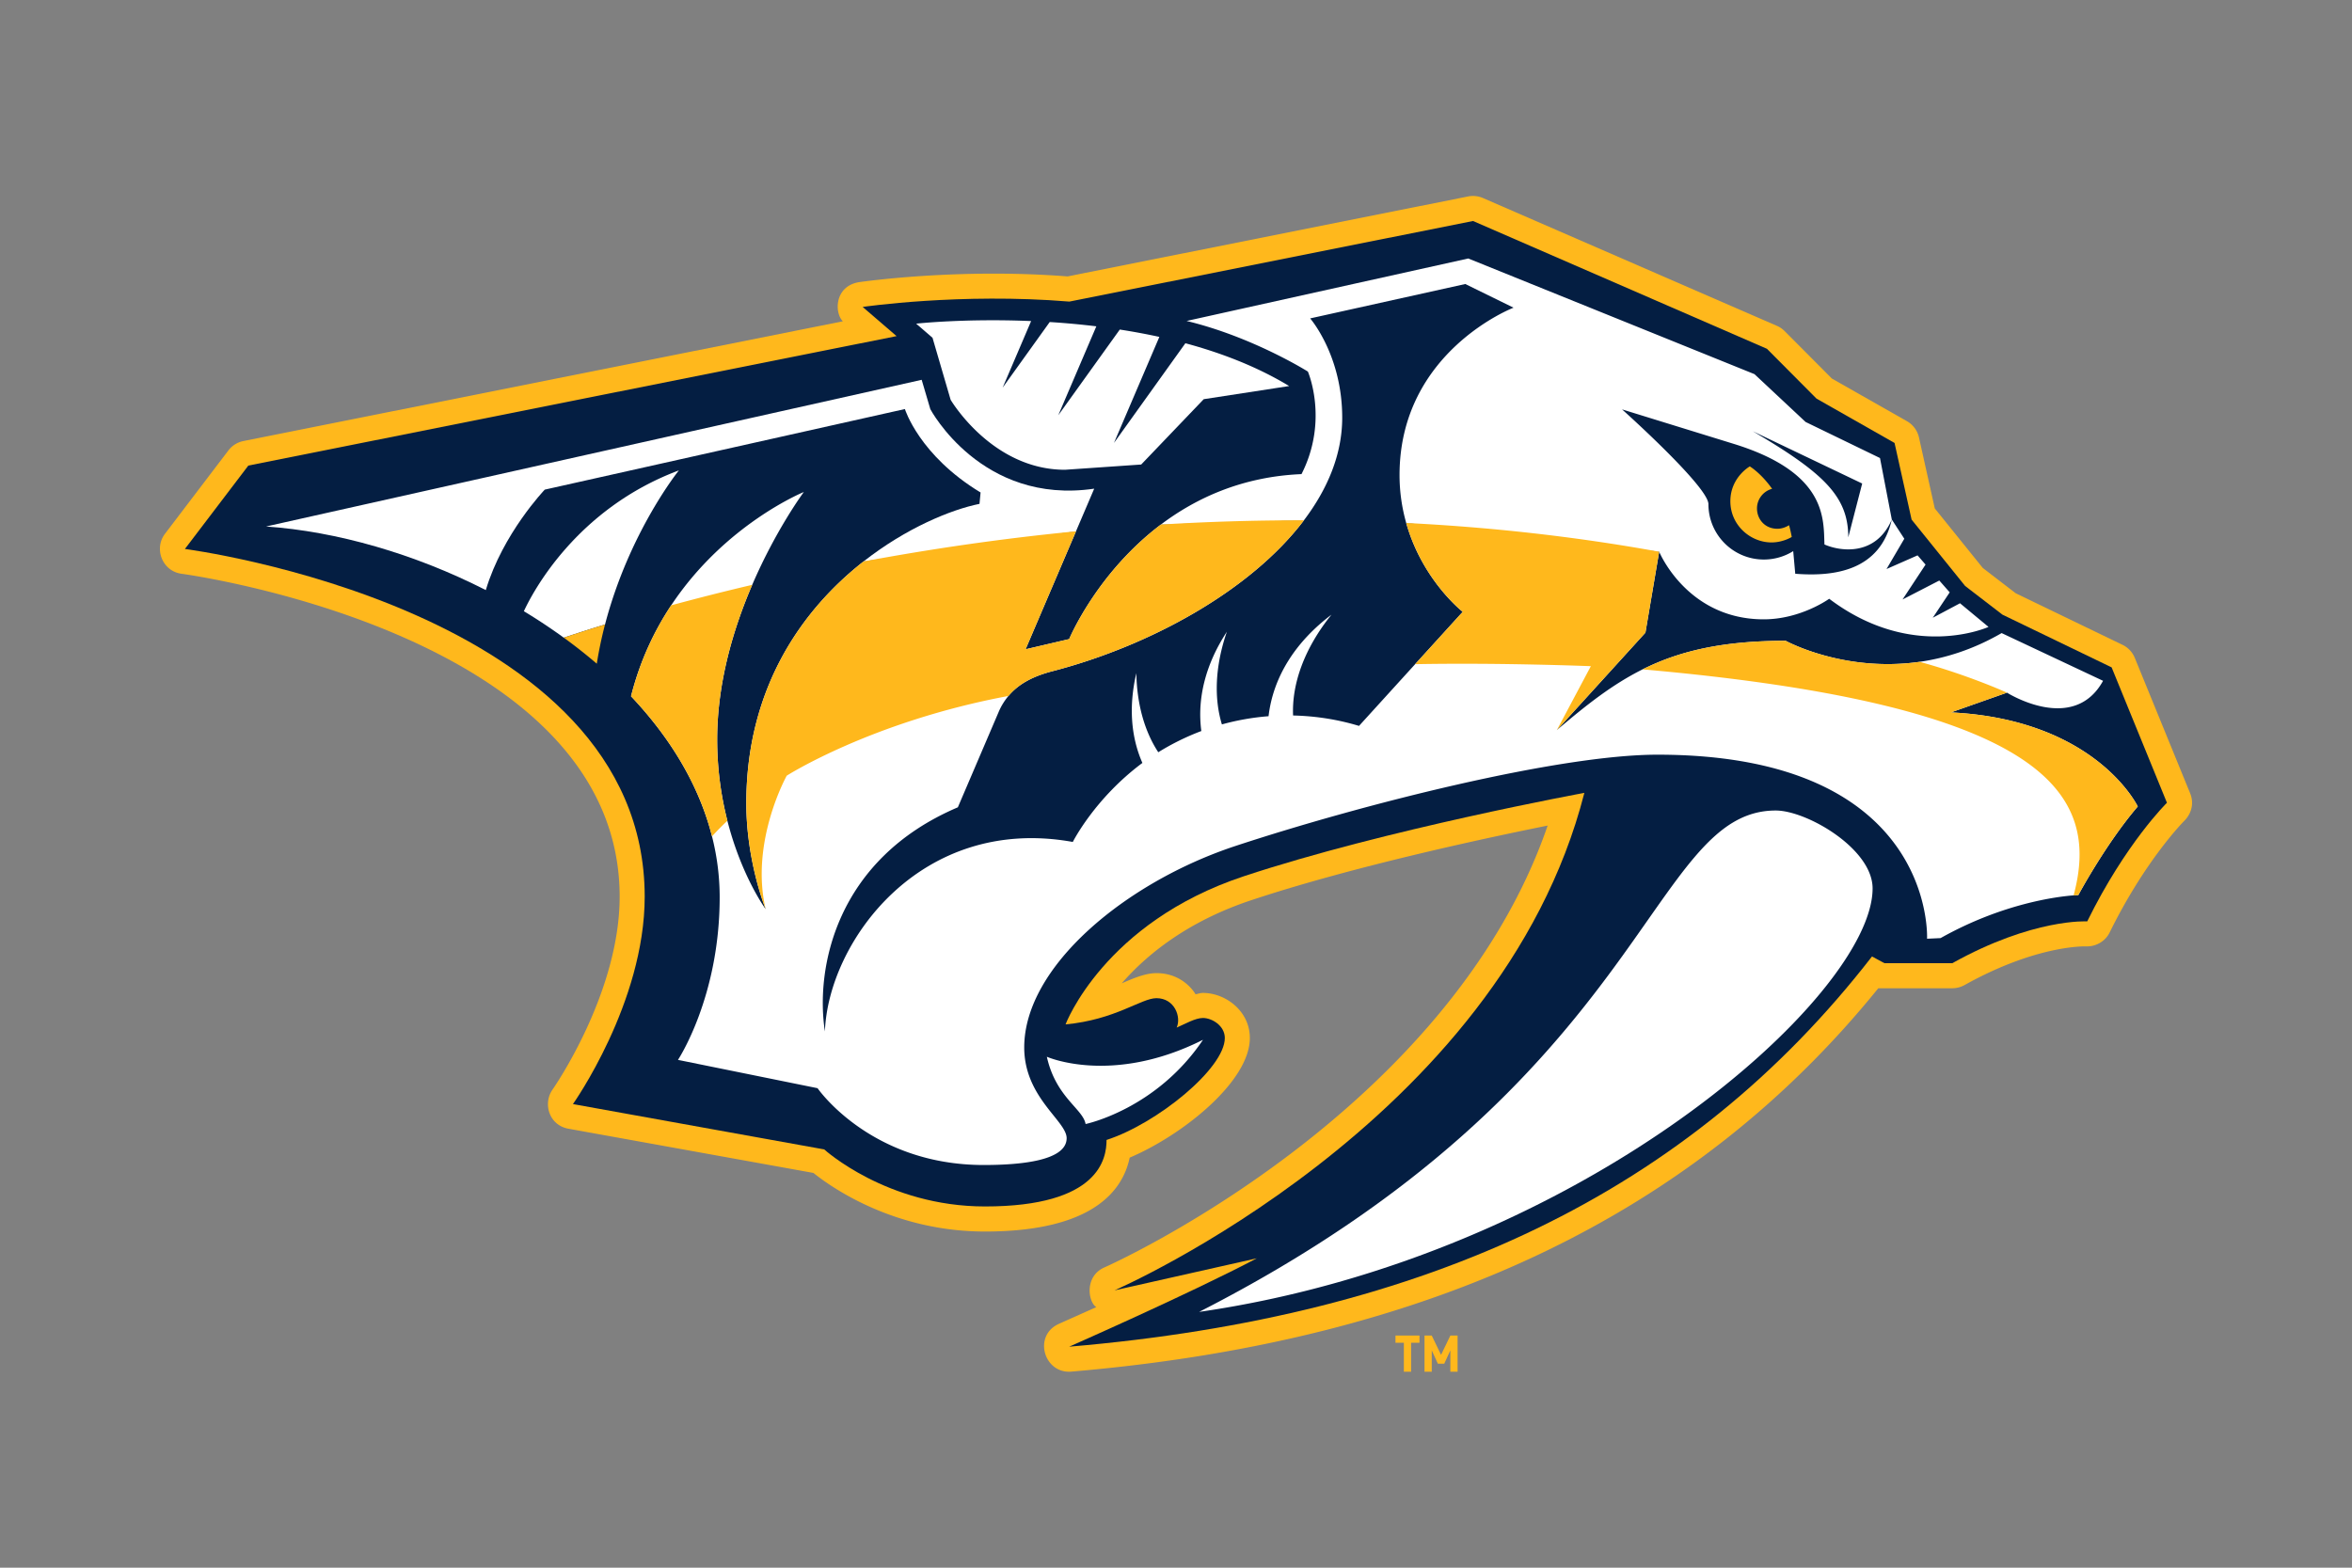 <svg xmlns="http://www.w3.org/2000/svg" viewBox="0 0 960 640"><rect x="0" y="0" width="960" height="640" fill="#808080" stroke="none"/><path fill="#FFB81C" d="M575.96 548.173v11.824h-2.956v-11.824h-3.423v-2.938h9.802v2.938h-3.422zm16.023 11.824v-8.712l-2.49 5.427h-2.611l-2.49-5.427v8.712h-2.956v-14.762h2.955l3.797 7.884 3.795-7.884h2.957v14.762h-2.957zM871.345 268.578a10.196 10.196 0 0 0-5.022-5.335l-43.592-21.054-13.444-10.336-19.58-24.287-6.447-28.953a10.218 10.218 0 0 0-4.928-6.669l-30.633-17.408-19.269-19.356a10.217 10.217 0 0 0-3.174-2.164L605.305 80.853a10.248 10.248 0 0 0-6.074-.655L435.77 112.847c-44.504-3.475-83.506 2.11-85.155 2.343-10.03 1.667-10.083 12.499-6.596 15.981L99.354 180.052a10.223 10.223 0 0 0-6.125 3.829L67.337 217.92c-4.6 6.051-1.134 15.29 6.828 16.326 1.792.234 178.755 24.463 178.755 131.809 0 39.525-27.13 78.39-27.408 78.781-3.922 5.563-1.54 14.502 6.53 15.96L332 478.842c7.573 6.054 33.009 23.924 70.019 23.924 43.827 0 56.235-16.578 59.08-30.166 21.727-9.247 49.041-31.155 49.041-48.838 0-11.007-9.903-18.403-19.159-18.403-1.052 0-2 .381-3.008.549 0 0-4.668-8.63-15.954-8.63-4.824 0-10.071 2.419-14.16 4.158 10.019-11.507 26.578-25.234 53.063-33.997 40.852-13.55 94.104-25.03 120.779-30.401C591.153 454.868 452.298 516.76 450.835 517.39c-8.264 3.594-6.77 14.062-3.366 16.235l-15.189 6.795c-10.794 4.76-6.196 20.484 4.99 19.535 146.551-12.461 254.326-63.766 329.379-156.505h30.192c1.75 0 3.458-.452 4.987-1.279 29.528-16.504 49.357-15.826 49.55-15.814 4.065.173 7.927-2.058 9.71-5.69 14.634-29.748 30.394-45.512 30.544-45.653 2.178-2.189 4.279-6.292 2.3-11.162l-22.587-55.275z"/><path fill="#041E42" d="M817.333 250.934l-15.24-11.718-21.85-27.091-6.96-31.293-31.851-18.1-20.235-20.338L601.234 90.22l-164.747 32.903c-44.505-3.677-84.385 2.183-84.385 2.183l13.849 11.914-264.591 52.85-25.888 34.041s187.67 24.211 187.67 141.943c0 43.407-29.289 84.68-29.289 84.68l102.57 18.507s25.514 23.288 65.596 23.288c46.633 0 49.633-19.54 49.633-27.153 20.502-6.625 48.272-29.154 48.272-41.616 0-4.994-5.199-8.174-8.94-8.174-3.101 0-7.295 2.453-10.709 3.925 1.951-4.352-.846-12.009-8.259-12.009-6.21 0-16.72 8.805-37.097 10.699 0 0 15.593-41.537 72.785-60.481 57.789-19.14 138.97-34.034 138.97-34.034-34.386 134.825-191.76 203.086-191.76 203.086l58.069-13.073c-26.917 14.21-76.584 36.076-76.584 36.076 146.384-12.459 252.915-62.845 327.679-159.305l5.086 2.75h27.679c33.041-18.42 55.086-17.073 55.086-17.073 15.7-31.937 32.534-48.426 32.534-48.426l-22.58-55.272-44.55-21.515z"/><g fill="#FFF"><path d="M213.826 249.525a230.795 230.795 0 0 1 16.289 10.806 717.661 717.661 0 0 1 16.832-5.388c9.89-37.82 30.152-62.91 30.152-62.91-41.994 15.697-59.798 49.976-63.273 57.493M388.014 163.21s16.789 28.571 46.705 28.571l31.076-2.144 25.528-26.675 34.862-5.364c-12.92-7.83-27.494-13.468-42.355-17.474l-29.146 40.703 18.523-43.292a268.838 268.838 0 0 0-16.148-2.996l-25.115 34.996 15.54-36.314a327.77 327.77 0 0 0-19.027-1.75l-19.21 26.78 11.623-27.177c-27.122-1.14-46.926 1.057-46.926 1.057l6.674 5.758 7.397 25.321zM427.285 431.415c3.668 16.578 14.75 21.262 15.813 27.462 0 0 28.8-5.923 47.921-34.386-37.245 18.742-63.734 6.924-63.734 6.924M764.326 362.702c0-16.24-26.876-31.813-39.537-31.813-52.163 0-51.447 110.804-235.345 204.688 156.62-22.629 274.882-129.163 274.882-172.875"/><path d="M400.237 201.052l-.439 4.642c-11.642 2.354-29.903 9.844-47.327 23.513l86.708-12.307 7.435-17.401c-46.108 6.765-66.89-32.465-66.89-32.465l-3.529-11.977-267.604 59.88c28.872 1.996 60.703 11.179 89.699 25.964 6.914-23.099 24.063-41.011 24.063-41.011l146.994-32.897s5.818 18.9 30.89 34.06z"/><path d="M796.307 290.837l22.873-8.061s27.099 17.154 39.215-4.837l-41.402-19.487c-11.585 6.706-22.948 10.216-33.462 11.73v.003c-31.049 4.455-54.685-8.585-54.685-8.585-25.745 0-43.324 4.14-58.412 11.669h-.004c-12.298 6.14-22.94 14.532-34.987 24.796l36.159-39.78 5.612-33.044-103.25-11.744c6.605 23.459 23.075 36.277 23.075 36.277l-19.431 21.37-22.904 25.198c-8.545-2.586-17.565-4.036-26.914-4.25-.548-12.744 4.455-27.244 15.669-41.158-14.845 11.193-23.811 25.549-25.685 41.457-6.53.503-12.9 1.646-19.042 3.342-3.214-10.596-2.86-23.645 2.032-37.831-8.646 13.181-12.207 27.148-10.422 40.538a100.795 100.795 0 0 0-17.575 8.66c-5.404-8.226-8.713-19.197-8.959-32.275-3.122 13.398-2.255 25.896 2.476 36.64-19.579 14.59-28.403 32.256-28.403 32.256-62.206-11.211-99.858 40.836-101.181 77.362-3.946-25.346 4.162-70.17 54.258-91.502l16.627-38.863a25.807 25.807 0 0 1 4.028-6.596l.009-.002c3.912-4.676 9.616-7.943 17.868-10.085 40.102-10.411 81.075-33.024 102.724-61.62l-58.37 1.725c-26.277 19.83-37.445 46.766-37.445 46.766l-17.796 4.162 20.58-48.168-86.71 12.308c-24.768 19.42-47.857 51.32-47.857 98.723 0 23.675 7.826 43.055 7.886 43.203l.001.007s-9.817-13.348-15.615-36.087l-.001.002a133.858 133.858 0 0 1-4.164-33.187c0-23.328 6.721-45.509 14.304-63.11v-.003c9.812-22.78 21.066-37.896 21.066-37.896s-32.088 13.001-54.14 46.266l-.004.001c-6.856 10.343-12.738 22.646-16.385 37.12 15.896 16.825 27.722 36.106 33.05 57.183 2.038 8.044 3.13 16.363 3.13 24.91 0 40.726-17.024 66.349-17.024 66.349l56.978 11.559s21.543 31.356 67.808 31.356c14.632 0 33.86-1.62 33.86-10.955 0-7.05-17.315-16.617-17.315-37.041 0-33.148 41.643-67.56 86.328-82.284 52.216-17.2 131.984-37.233 172.112-37.233 113.815 0 110.062 75.137 110.062 75.137l5.523-.256c25.332-14.24 47.76-16.952 54.3-17.448 1.249-.105 1.917-.115 1.917-.115s11.232-20.963 24.26-36.165c0 0-16.907-35.457-76.246-38.407z"/><path d="M473.84 214.14l58.37-1.728c9.797-12.938 15.633-27.098 15.633-41.912 0-25.549-13.086-40.513-13.086-40.513l63.325-14.042 19.694 9.663s-46.533 17.878-46.533 68.323c0 7.173 1.06 13.689 2.721 19.565l103.25 11.742s11.364 27.6 42.67 27.6c15.149 0 26.73-8.397 26.73-8.397 33.938 25.652 65.027 11.493 65.027 11.493l-11.636-9.655-11.113 5.91 6.909-10.365-4.247-4.827-15.008 7.742 9.396-14.25-3.261-3.764-12.67 5.577 7.26-12.365-5.106-7.843c-4.762 20.895-23.395 23.397-39.408 22.138l-.832-9.241a22.535 22.535 0 0 1-11.985 3.435c-12.499 0-22.623-10.131-22.623-22.613 0-7.157-35.255-38.684-35.255-38.684l45.622 14.087c38.228 11.814 36.56 30.778 36.993 41.063 6.44 2.838 20.938 4.917 27.488-10.185l-4.824-25.105-30.368-14.726-20.857-19.516L599.3 105.524 484.32 131.03c27.087 6.523 49.51 20.665 49.51 20.665s8.611 19.808-2.605 41.86c-24.094 1.013-42.996 9.732-57.385 20.585zm286.238-16.745l-5.679 21.968c0-16.627-9.84-26.166-38.94-43.294l44.619 21.326z"/></g><g fill="#FFB81C"><path d="M819.18 282.776s-15.65-7.12-35.648-12.59c-31.05 4.454-54.686-8.586-54.686-8.586-25.745 0-43.324 4.14-58.412 11.669 166.09 14.604 186.911 51.427 175.935 92.255 1.253-.105 1.924-.115 1.924-.115s11.232-20.963 24.26-36.165c0 0-16.907-35.457-76.246-38.407l22.874-8.061zM307.027 238.759a977.538 977.538 0 0 0-33.078 8.368c-6.856 10.343-12.738 22.646-16.386 37.12 15.897 16.825 27.723 36.106 33.05 57.183a118.251 118.251 0 0 1 6.275-6.365 133.915 133.915 0 0 1-4.165-33.196c0-23.328 6.721-45.509 14.304-63.11M677.214 225.241c-35.166-6.376-69.765-10.07-103.25-11.743 6.605 23.458 23.075 36.276 23.075 36.276l-19.431 21.37c35.084-.662 71.719.82 71.719.82l-13.884 26.101 36.159-39.78 5.612-33.044zM436.399 260.905l-17.796 4.162 20.58-48.167c-31.332 3.05-60.463 7.411-86.71 12.308-24.768 19.42-47.857 51.32-47.857 98.723 0 23.766 7.888 43.21 7.888 43.21-6.434-27.527 8.613-54.474 8.613-54.474s34.634-22.124 90.505-32.547c3.912-4.676 9.616-7.944 17.868-10.085 40.102-10.411 81.075-33.025 102.723-61.62-20.01-.04-39.516.574-58.369 1.725-26.277 19.83-37.445 46.765-37.445 46.765M243.583 270.951a167.208 167.208 0 0 1 3.364-16.008 753.588 753.588 0 0 0-16.83 5.383 211.697 211.697 0 0 1 13.466 10.625M723.056 221.448c4.756 0 8.27-2.238 8.27-2.238a55.7 55.7 0 0 0-1.099-4.804c-1.16.73-2.815 1.46-4.77 1.46-5.144 0-8.321-3.952-8.321-8.311 0-3.705 2.542-7.054 6.173-8-4.55-6.433-9.1-9.148-9.1-9.148s-7.94 4.44-7.94 14.23c0 9.796 8.224 16.81 16.787 16.81"/></g></svg>